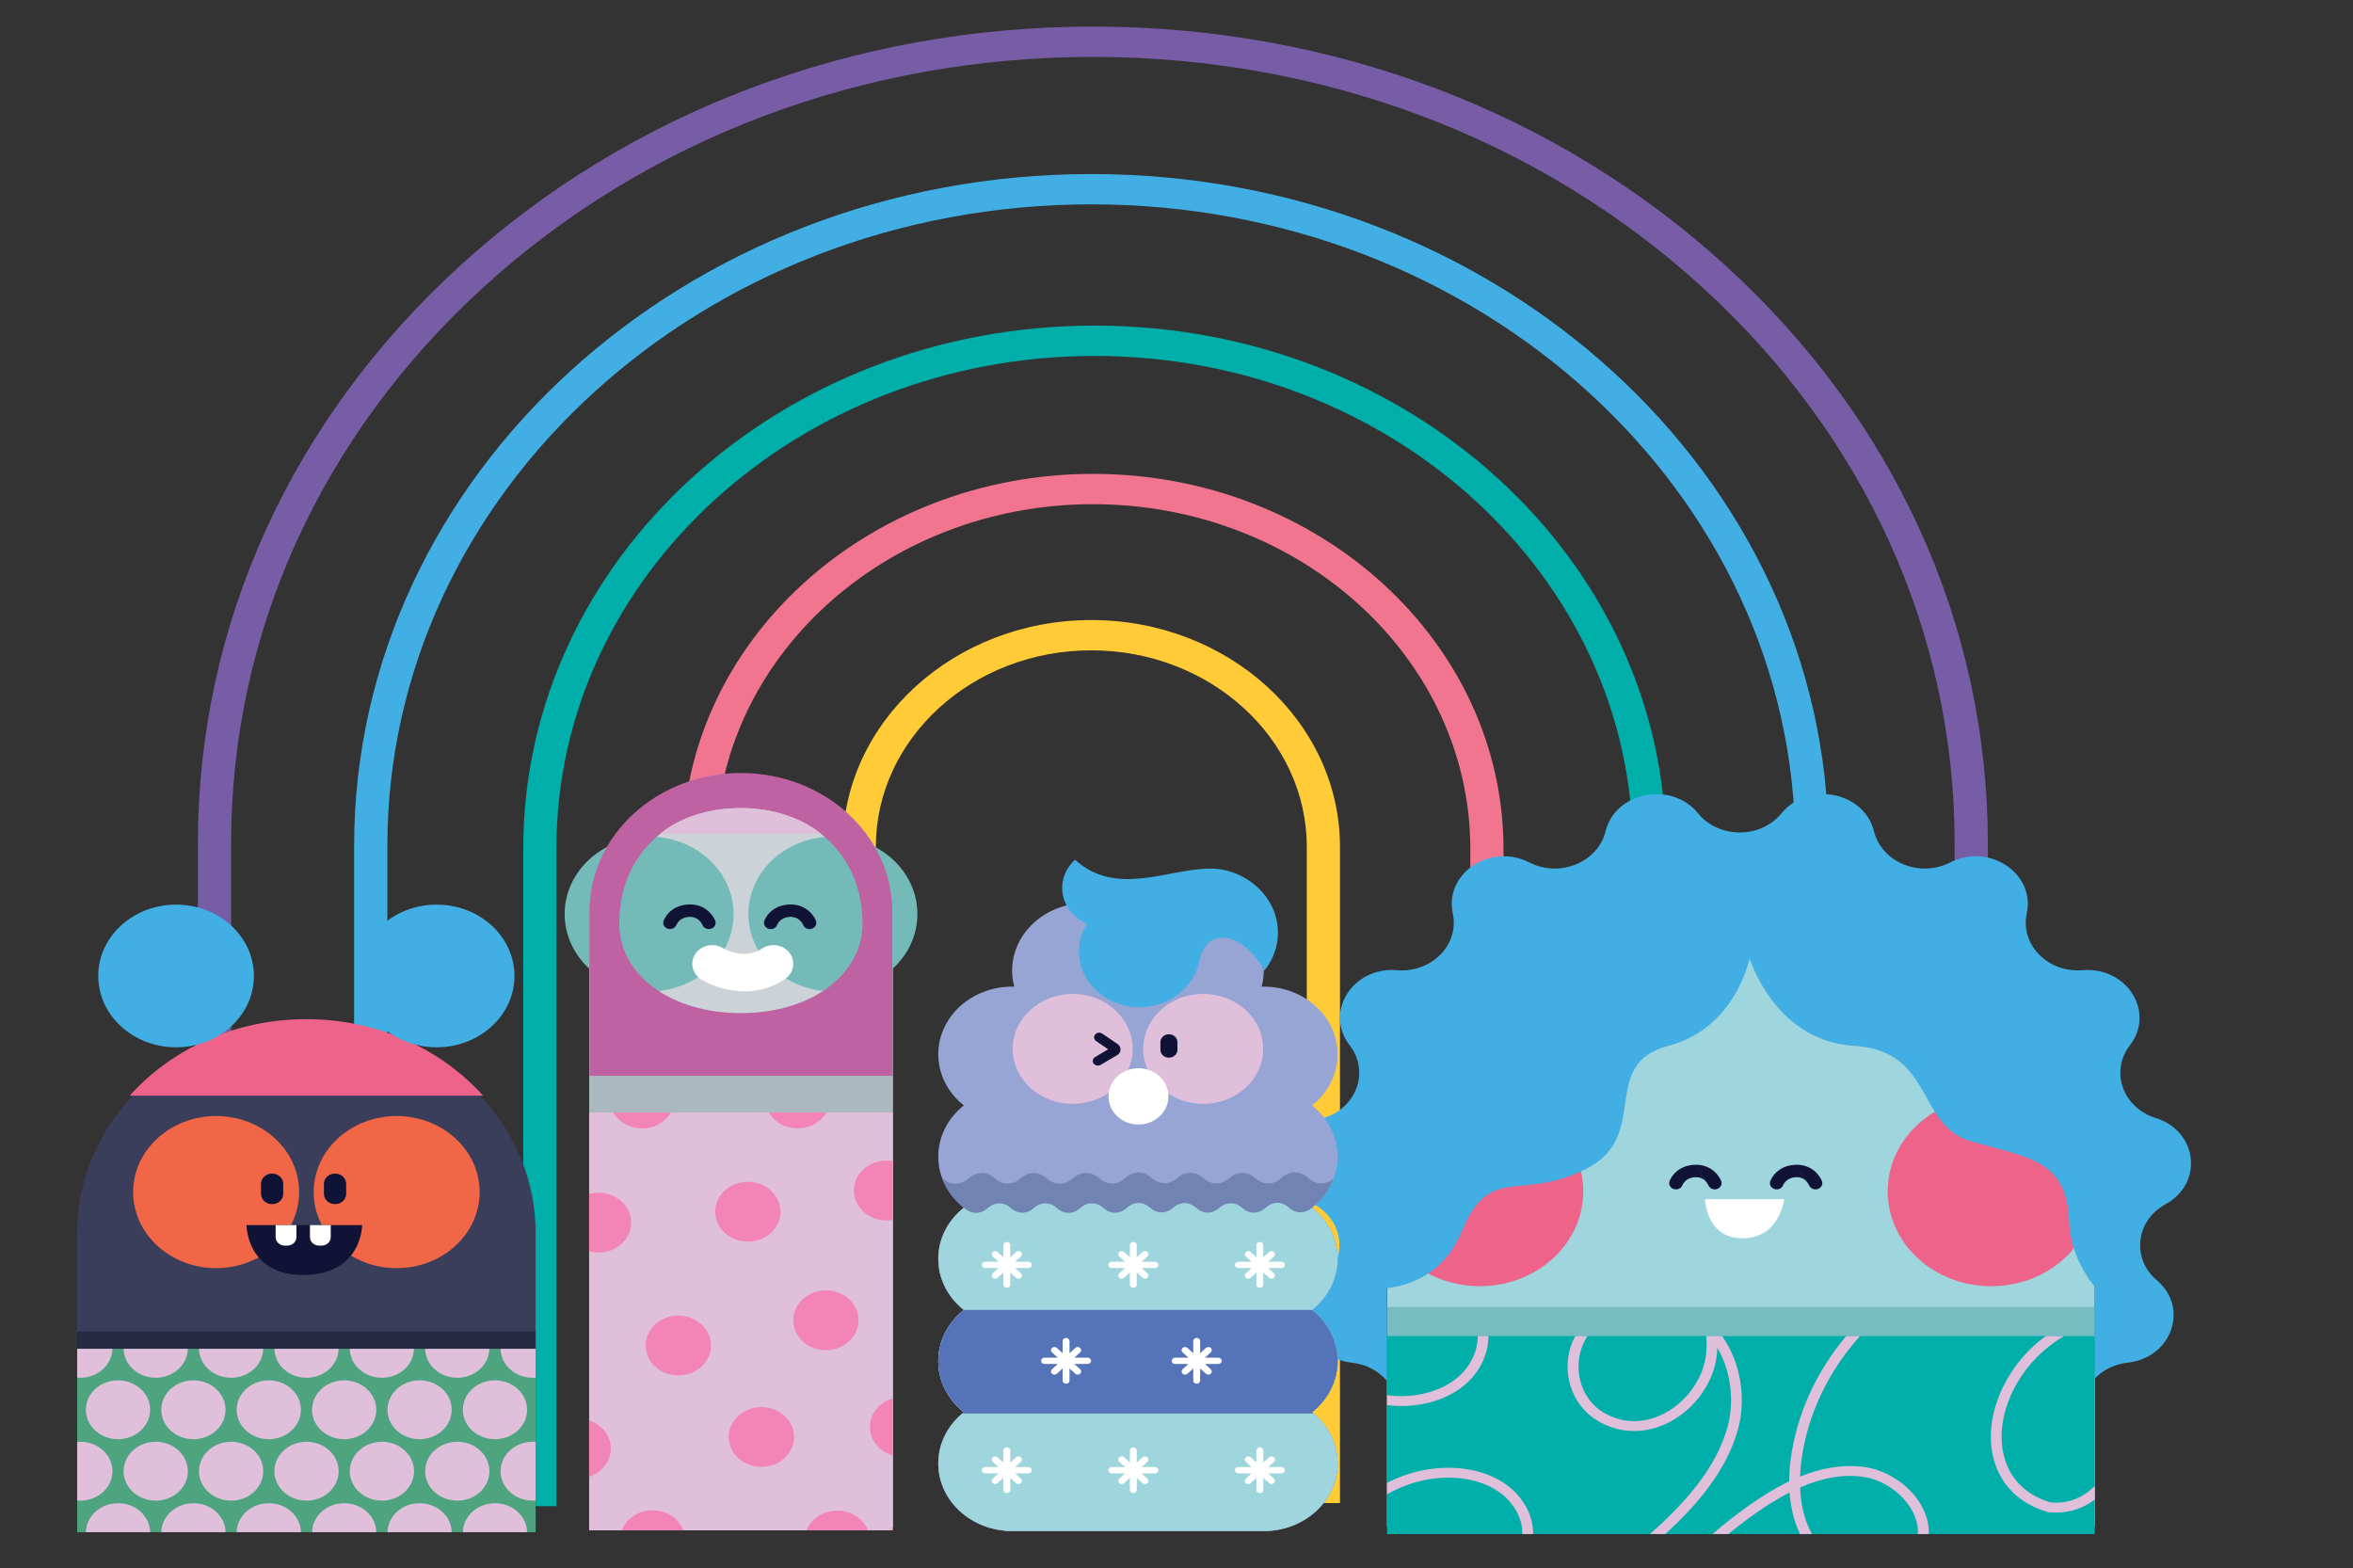 <svg viewBox="106.6 131.88 919.425 612.774" fill="none" xmlns="http://www.w3.org/2000/svg" xmlns:xlink="http://www.w3.org/1999/xlink" overflow="visible" width="919.425px" height="612.774px"><rect x="106.6" y="131.88" width="919.425" height="612.774" fill="#333333" stroke="none"/><g id="Master/Scene/Celebration"><g id="Celebration" transform="translate(66.625 121.667) scale(1.333 1.217)"><g id="Celebration/Rainbow"><g id="Group 16"><g id="Group 3"><path id="Fill 1" fill-rule="evenodd" clip-rule="evenodd" d="M97.742 279.115C97.742 211.682 124.017 148.285 171.728 100.604C219.439 52.922 282.874 26.663 350.348 26.663C417.821 26.663 481.255 52.922 528.966 100.604C576.676 148.285 602.952 211.682 602.952 279.115V492H612.695V279.115C612.695 209.082 585.406 143.239 535.855 93.719C486.305 44.199 420.424 16.926 350.348 16.926C280.272 16.926 214.391 44.199 164.839 93.719C115.288 143.239 88 209.082 88 279.115V492H97.742V279.115Z" fill="#775CA6"/></g><g id="Group 6"><path id="Fill 4" fill-rule="evenodd" clip-rule="evenodd" d="M349.89 74C463.673 74 556.242 166.444 556.242 280.071V491.001H565.985V280.071C565.985 161.079 469.046 64.271 349.89 64.271C230.732 64.271 133.791 161.079 133.791 280.071V491.001H143.534V280.071C143.534 166.444 236.105 74 349.89 74" fill="#41AFE4"/></g><g id="Group 9"><path id="Fill 7" fill-rule="evenodd" clip-rule="evenodd" d="M350.848 112.933C258.5 112.933 183.37 188.218 183.37 280.758V492.001H193.093V280.758C193.093 193.592 263.862 122.677 350.848 122.677C437.834 122.677 508.602 193.592 508.602 280.758V492.001H518.325V280.758C518.325 188.218 443.195 112.933 350.848 112.933" fill="#00AFA9"/></g><g id="Group 12"><path id="Fill 10" fill-rule="evenodd" clip-rule="evenodd" d="M350.388 160.544C284.04 160.544 230.063 214.576 230.063 280.989V492H239.787V280.989C239.787 219.942 289.402 170.277 350.388 170.277C411.374 170.277 460.99 219.942 460.99 280.989V492H470.713V280.989C470.713 214.576 416.735 160.544 350.388 160.544" fill="#F1758E"/></g><g id="Group 15"><path id="Fill 13" fill-rule="evenodd" clip-rule="evenodd" d="M349.888 207.477C309.695 207.477 276.997 240.145 276.997 280.299V491.001H286.725V280.299C286.725 245.504 315.06 217.196 349.888 217.196C384.716 217.196 413.052 245.504 413.052 280.299V491.001H422.78V280.299C422.78 240.145 390.081 207.477 349.888 207.477" fill="#FFCC37"/></g></g></g></g><g id="Master/Worms/Fin" transform="translate(23.984 346.75) scale(1.328 1.217)"><g id="Master/Worms/Fin"><g id="Body/Fin" transform="translate(83.918 150.8) scale(1 1)"><g id="Body/Fin/Charcoal"><g id="Group 8"><g id="Group 3"><path id="Fill 1" fill-rule="evenodd" clip-rule="evenodd" d="M135.896 164.221H1V68.448C1 31.197 31.198 1 68.448 1C105.698 1 135.896 31.197 135.896 68.448V164.221Z" fill="#3A3E5B"/></g><path id="Fill 4" fill-rule="evenodd" clip-rule="evenodd" d="M1 164.221H135.896V100.148H1V164.221Z" fill="#252A42"/><path id="Fill 6" fill-rule="evenodd" clip-rule="evenodd" d="M66.305 55.401C66.305 68.886 55.373 79.818 41.888 79.818C28.403 79.818 17.471 68.886 17.471 55.401C17.471 41.916 28.403 30.984 41.888 30.984C55.373 30.984 66.305 41.916 66.305 55.401" fill="#F06647"/><path id="Fill 7" fill-rule="evenodd" clip-rule="evenodd" d="M119.425 55.401C119.425 68.886 108.493 79.818 95.008 79.818C81.522 79.818 70.591 68.886 70.591 55.401C70.591 41.916 81.522 30.984 95.008 30.984C108.493 30.984 119.425 41.916 119.425 55.401" fill="#F06647"/></g></g></g><g id="Eyes/Fin" transform="translate(126.918 194.8) scale(1 1)"><g id="Eyes/Fin/Open"><g id="Eyes"><path id="Fill 8" fill-rule="evenodd" clip-rule="evenodd" d="M15.359 15.268V15.268C13.553 15.268 12.09 13.804 12.09 11.999V8.724C12.09 6.918 13.553 5.454 15.359 5.454C17.164 5.454 18.628 6.918 18.628 8.724V11.999C18.628 13.804 17.164 15.268 15.359 15.268" fill="#0F1335"/><path id="Fill 10" fill-rule="evenodd" clip-rule="evenodd" d="M33.878 15.268V15.268C32.073 15.268 30.609 13.804 30.609 11.999V8.724C30.609 6.918 32.073 5.454 33.878 5.454C35.684 5.454 37.147 6.918 37.147 8.724V11.999C37.147 13.804 35.684 15.268 33.878 15.268" fill="#0F1335"/></g></g></g><g id="Mouth/Fin" transform="translate(130.918 211.8) scale(0.976 1)"><g id="Mouth/Fin/Laughing Teeth"><g id="Group 8"><g id="Group 3"><path id="Fill 1" fill-rule="evenodd" clip-rule="evenodd" d="M3.918 5C3.918 5 3.918 21.013 20.94 21.013C38.778 21.013 38.778 5 38.778 5H3.918Z" fill="#101335"/></g><path id="Fill 4" fill-rule="evenodd" clip-rule="evenodd" d="M16.225 11.585H15.441C13.927 11.585 12.699 10.357 12.699 8.843V5H18.967V8.843C18.967 10.357 17.739 11.585 16.225 11.585" fill="white"/><path id="Fill 6" fill-rule="evenodd" clip-rule="evenodd" d="M26.571 11.585H25.787C24.273 11.585 23.045 10.357 23.045 8.843V5H29.313V8.843C29.313 10.357 28.085 11.585 26.571 11.585" fill="white"/></g></g></g><g id="Hair/Fin" transform="translate(65.918 60.8) scale(1 1)"><g id="Hair/Fin/Mickey Head"><g id="Group 11"><g id="Group 10"><g id="Group 3"><path id="Fill 1" fill-rule="evenodd" clip-rule="evenodd" d="M138.411 114.436C126.073 99.437 107.37 89.871 86.433 89.871V89.871C65.495 89.871 46.793 99.437 34.455 114.436H138.411Z" fill="#ED6389"/></g><g id="Group 6"><path id="Fill 4" fill-rule="evenodd" clip-rule="evenodd" d="M147.666 76.003C147.666 88.652 137.412 98.906 124.763 98.906C112.114 98.906 101.859 88.652 101.859 76.003C101.859 63.354 112.114 53.1 124.763 53.1C137.412 53.1 147.666 63.354 147.666 76.003" fill="#41AFE4"/></g><g id="Group 9"><path id="Fill 7" fill-rule="evenodd" clip-rule="evenodd" d="M71.006 76.003C71.006 88.652 60.752 98.906 48.103 98.906C35.454 98.906 25.199 88.652 25.199 76.003C25.199 63.354 35.454 53.1 48.103 53.1C60.752 53.1 71.006 63.354 71.006 76.003" fill="#41AFE4"/></g></g></g></g></g><g id="Clothes/Fin" transform="translate(83.918 245.4) scale(1 1)"><g id="Clothes/Fin/Lavender Polkas"><g id="Group 63"><path id="Fill 1" fill-rule="evenodd" clip-rule="evenodd" d="M1 69.996H135.896V11.12H1V69.996Z" fill="#4FA480"/><g id="Group 62"><path id="Fill 2" fill-rule="evenodd" clip-rule="evenodd" d="M11.367 11.12H1V20.371C1.304 20.401 1.611 20.418 1.923 20.418C7.091 20.418 11.284 16.268 11.367 11.12" fill="#E0BFDB"/><path id="Fill 4" fill-rule="evenodd" clip-rule="evenodd" d="M24.106 20.418C29.274 20.418 33.467 16.269 33.55 11.12H14.662C14.745 16.269 18.938 20.418 24.106 20.418" fill="#E0BFDB"/><path id="Fill 6" fill-rule="evenodd" clip-rule="evenodd" d="M46.289 20.418C51.457 20.418 55.65 16.269 55.733 11.12H36.845C36.928 16.269 41.121 20.418 46.289 20.418" fill="#E0BFDB"/><path id="Fill 8" fill-rule="evenodd" clip-rule="evenodd" d="M68.472 20.418C73.64 20.418 77.833 16.269 77.916 11.12H59.028C59.111 16.269 63.304 20.418 68.472 20.418" fill="#E0BFDB"/><path id="Fill 10" fill-rule="evenodd" clip-rule="evenodd" d="M90.655 20.418C95.823 20.418 100.016 16.269 100.099 11.12H81.211C81.294 16.269 85.487 20.418 90.655 20.418" fill="#E0BFDB"/><path id="Fill 12" fill-rule="evenodd" clip-rule="evenodd" d="M112.838 20.418C118.006 20.418 122.199 16.269 122.282 11.12H103.394C103.477 16.269 107.67 20.418 112.838 20.418" fill="#E0BFDB"/><path id="Fill 14" fill-rule="evenodd" clip-rule="evenodd" d="M135.021 20.418C135.316 20.418 135.608 20.4 135.896 20.374V11.12H125.577C125.66 16.269 129.853 20.418 135.021 20.418" fill="#E0BFDB"/><g id="Group 18"><path id="Fill 16" fill-rule="evenodd" clip-rule="evenodd" d="M11.383 50.422C11.383 45.202 7.152 40.97 1.932 40.97C1.617 40.97 1.307 40.987 1 41.017V59.827C1.307 59.857 1.617 59.874 1.932 59.874C7.152 59.874 11.383 55.642 11.383 50.422" fill="#E0BFDB"/></g><path id="Fill 19" fill-rule="evenodd" clip-rule="evenodd" d="M24.114 40.97C18.894 40.97 14.662 45.202 14.662 50.422C14.662 55.642 18.894 59.874 24.114 59.874C29.334 59.874 33.566 55.642 33.566 50.422C33.566 45.202 29.334 40.97 24.114 40.97" fill="#E0BFDB"/><path id="Fill 21" fill-rule="evenodd" clip-rule="evenodd" d="M46.297 40.97C41.077 40.97 36.845 45.202 36.845 50.422C36.845 55.642 41.077 59.874 46.297 59.874C51.517 59.874 55.749 55.642 55.749 50.422C55.749 45.202 51.517 40.97 46.297 40.97" fill="#E0BFDB"/><path id="Fill 23" fill-rule="evenodd" clip-rule="evenodd" d="M68.48 40.97C63.26 40.97 59.028 45.202 59.028 50.422C59.028 55.642 63.26 59.874 68.48 59.874C73.7 59.874 77.932 55.642 77.932 50.422C77.932 45.202 73.7 40.97 68.48 40.97" fill="#E0BFDB"/><path id="Fill 25" fill-rule="evenodd" clip-rule="evenodd" d="M90.663 40.97C85.443 40.97 81.211 45.202 81.211 50.422C81.211 55.642 85.443 59.874 90.663 59.874C95.883 59.874 100.115 55.642 100.115 50.422C100.115 45.202 95.883 40.97 90.663 40.97" fill="#E0BFDB"/><path id="Fill 27" fill-rule="evenodd" clip-rule="evenodd" d="M112.846 40.97C107.626 40.97 103.394 45.202 103.394 50.422C103.394 55.642 107.626 59.874 112.846 59.874C118.066 59.874 122.298 55.642 122.298 50.422C122.298 45.202 118.066 40.97 112.846 40.97" fill="#E0BFDB"/><g id="Group 31"><path id="Fill 29" fill-rule="evenodd" clip-rule="evenodd" d="M125.577 50.422C125.577 55.642 129.809 59.874 135.029 59.874C135.322 59.874 135.61 59.856 135.896 59.83V41.013C135.61 40.987 135.322 40.97 135.029 40.97C129.809 40.97 125.577 45.202 125.577 50.422" fill="#E0BFDB"/></g><path id="Fill 32" fill-rule="evenodd" clip-rule="evenodd" d="M22.466 30.694C22.466 25.474 18.235 21.242 13.014 21.242C7.795 21.242 3.562 25.474 3.562 30.694C3.562 35.914 7.795 40.146 13.014 40.146C18.235 40.146 22.466 35.914 22.466 30.694" fill="#E0BFDB"/><path id="Fill 34" fill-rule="evenodd" clip-rule="evenodd" d="M44.649 30.694C44.649 25.474 40.417 21.242 35.197 21.242C29.977 21.242 25.745 25.474 25.745 30.694C25.745 35.914 29.977 40.146 35.197 40.146C40.417 40.146 44.649 35.914 44.649 30.694" fill="#E0BFDB"/><path id="Fill 36" fill-rule="evenodd" clip-rule="evenodd" d="M66.833 30.694C66.833 25.474 62.601 21.242 57.381 21.242C52.161 21.242 47.929 25.474 47.929 30.694C47.929 35.914 52.161 40.146 57.381 40.146C62.601 40.146 66.833 35.914 66.833 30.694" fill="#E0BFDB"/><path id="Fill 38" fill-rule="evenodd" clip-rule="evenodd" d="M89.015 30.694C89.015 25.474 84.783 21.242 79.563 21.242C74.343 21.242 70.111 25.474 70.111 30.694C70.111 35.914 74.343 40.146 79.563 40.146C84.783 40.146 89.015 35.914 89.015 30.694" fill="#E0BFDB"/><path id="Fill 40" fill-rule="evenodd" clip-rule="evenodd" d="M111.198 30.694C111.198 25.474 106.966 21.242 101.746 21.242C96.526 21.242 92.294 25.474 92.294 30.694C92.294 35.914 96.526 40.146 101.746 40.146C106.966 40.146 111.198 35.914 111.198 30.694" fill="#E0BFDB"/><path id="Fill 42" fill-rule="evenodd" clip-rule="evenodd" d="M133.382 30.694C133.382 25.474 129.15 21.242 123.93 21.242C118.71 21.242 114.478 25.474 114.478 30.694C114.478 35.914 118.71 40.146 123.93 40.146C129.15 40.146 133.382 35.914 133.382 30.694" fill="#E0BFDB"/><g id="Group 46"><path id="Fill 44" fill-rule="evenodd" clip-rule="evenodd" d="M13.023 60.698C7.855 60.698 3.662 64.847 3.579 69.996H22.467C22.384 64.847 18.191 60.698 13.023 60.698" fill="#E0BFDB"/></g><g id="Group 49"><path id="Fill 47" fill-rule="evenodd" clip-rule="evenodd" d="M35.206 60.698C30.038 60.698 25.845 64.847 25.762 69.996H44.65C44.567 64.847 40.374 60.698 35.206 60.698" fill="#E0BFDB"/></g><g id="Group 52"><path id="Fill 50" fill-rule="evenodd" clip-rule="evenodd" d="M57.389 60.698C52.221 60.698 48.028 64.847 47.945 69.996H66.833C66.75 64.847 62.557 60.698 57.389 60.698" fill="#E0BFDB"/></g><g id="Group 55"><path id="Fill 53" fill-rule="evenodd" clip-rule="evenodd" d="M79.572 60.698C74.404 60.698 70.211 64.847 70.128 69.996H89.016C88.933 64.847 84.74 60.698 79.572 60.698" fill="#E0BFDB"/></g><g id="Group 58"><path id="Fill 56" fill-rule="evenodd" clip-rule="evenodd" d="M101.755 60.698C96.587 60.698 92.394 64.847 92.311 69.996H111.199C111.116 64.847 106.923 60.698 101.755 60.698" fill="#E0BFDB"/></g><g id="Group 61"><path id="Fill 59" fill-rule="evenodd" clip-rule="evenodd" d="M123.938 60.698C118.77 60.698 114.577 64.847 114.494 69.996H133.382C133.299 64.847 129.106 60.698 123.938 60.698" fill="#E0BFDB"/></g></g></g></g></g></g></g><g id="Master/Worms/Jae" transform="translate(584.967 346.75) scale(1.328 1.217)"><g id="Master/Worms/Jae"><g id="Body/Jae" transform="translate(47.918 130.42) scale(1 1)"><g id="Body/Jae/Blushie"><g id="Group 7"><path id="Fill 1" fill-rule="evenodd" clip-rule="evenodd" d="M0.001 104.107V183.221H208.214V104.107C208.214 46.61 161.604 0 104.108 0C46.611 0 0.001 46.61 0.001 104.107Z" fill="#9FD5DD"/><path id="Fill 3" fill-rule="evenodd" clip-rule="evenodd" d="M0 183.22H208.214V112.696H0V183.22Z" fill="#77BCC1"/><path id="Fill 5" fill-rule="evenodd" clip-rule="evenodd" d="M192.289 48.758C187.97 46.408 183.018 45.072 177.754 45.072C160.931 45.072 147.293 58.71 147.293 75.533C147.293 92.356 160.931 105.993 177.754 105.993C191.096 105.993 202.427 97.411 206.548 85.468C204.146 72.182 199.22 59.777 192.289 48.758" fill="#ED6389"/><path id="Fill 6" fill-rule="evenodd" clip-rule="evenodd" d="M27.265 105.993C44.088 105.993 57.726 92.355 57.726 75.533C57.726 58.709 44.088 45.072 27.265 45.072C23.737 45.072 20.351 45.679 17.199 46.782C8.662 59.699 2.923 74.625 0.857 90.705C6.116 99.839 15.968 105.993 27.265 105.993" fill="#ED6389"/></g></g></g><g id="Eyes/Jae" transform="translate(124.918 186.42) scale(1 1)"><g id="Eyes/Jae/Happy"><g id="Group 5"><path id="Stroke 1 (Stroke)" fill-rule="evenodd" clip-rule="evenodd" d="M46.323 16.238C45.724 15.573 44.816 14.951 43.353 15.003L43.353 15.003C41.75 15.06 40.828 15.732 40.277 16.349C39.987 16.674 39.791 16.997 39.67 17.233C39.611 17.35 39.572 17.441 39.551 17.493C39.541 17.516 39.536 17.532 39.534 17.538C39.191 18.576 38.076 19.149 37.031 18.818C35.978 18.485 35.394 17.36 35.728 16.308L37.634 16.911C35.728 16.308 35.728 16.306 35.728 16.305L35.729 16.303L35.73 16.299L35.734 16.289L35.742 16.264C35.748 16.246 35.755 16.224 35.764 16.199C35.782 16.148 35.807 16.083 35.837 16.006C35.899 15.853 35.987 15.65 36.109 15.412C36.35 14.941 36.729 14.317 37.294 13.685C38.452 12.388 40.353 11.107 43.212 11.005M46.323 16.238C46.635 16.585 46.858 16.942 47 17.213ZM47 17.213C47.071 17.346 47.118 17.452 47.146 17.516ZM47.146 17.516C47.159 17.549 47.168 17.57 47.171 17.578ZM47.171 17.578C47.171 17.579 47.172 17.58 47.172 17.581ZM47.172 17.581C47.538 18.614 48.67 19.16 49.709 18.802C50.753 18.441 51.307 17.303 50.947 16.259L49.056 16.911C50.947 16.259 50.947 16.258 50.946 16.257L50.946 16.255L50.944 16.251L50.941 16.241L50.932 16.218C50.926 16.2 50.918 16.178 50.908 16.153C50.889 16.102 50.863 16.036 50.829 15.957C50.763 15.801 50.667 15.591 50.538 15.345C50.281 14.859 49.88 14.21 49.295 13.561C48.1 12.234 46.121 10.902 43.212 11.005" fill="#101335"/><path id="Stroke 3 (Stroke)" fill-rule="evenodd" clip-rule="evenodd" d="M16.689 16.238C16.09 15.573 15.182 14.951 13.719 15.003L13.719 15.003C12.117 15.06 11.194 15.732 10.644 16.349C10.354 16.674 10.157 16.997 10.036 17.233C9.977 17.35 9.938 17.441 9.917 17.493C9.908 17.516 9.902 17.532 9.9 17.538C9.558 18.576 8.442 19.149 7.397 18.818C6.344 18.485 5.76 17.36 6.094 16.308L8.001 16.911C6.094 16.308 6.094 16.306 6.094 16.305L6.095 16.303L6.097 16.299L6.1 16.289L6.108 16.264C6.114 16.246 6.122 16.224 6.131 16.199C6.149 16.148 6.173 16.083 6.204 16.006C6.265 15.853 6.354 15.65 6.475 15.412C6.716 14.941 7.095 14.317 7.66 13.685C8.818 12.388 10.719 11.107 13.578 11.005M16.689 16.238C17.002 16.585 17.225 16.942 17.367 17.213ZM17.367 17.213C17.438 17.346 17.486 17.452 17.513 17.517ZM17.513 17.517C17.527 17.549 17.535 17.57 17.538 17.579ZM17.538 17.579C17.538 17.58 17.539 17.58 17.539 17.581ZM17.539 17.581C17.906 18.614 19.038 19.16 20.076 18.802C21.12 18.441 21.675 17.302 21.314 16.258L19.424 16.911C21.314 16.258 21.314 16.257 21.313 16.256L21.313 16.254L21.311 16.25L21.308 16.241L21.299 16.217C21.293 16.199 21.285 16.178 21.275 16.152C21.256 16.102 21.23 16.036 21.196 15.957C21.13 15.8 21.034 15.59 20.904 15.345C20.648 14.859 20.246 14.21 19.662 13.561C18.466 12.234 16.487 10.902 13.578 11.005" fill="#101335"/></g></g></g><g id="Mouth/Jae" transform="translate(132.77 206.476) scale(0.975 1)"><g id="Mouth/Jae/Smiling White"><g id="Group 3"><path id="Fill 1" fill-rule="evenodd" clip-rule="evenodd" d="M8.918 2H32.827C32.827 2 31.393 14.56 20.268 14.56C9.143 14.56 8.918 2 8.918 2" fill="white"/></g></g></g><g id="Hair/Jae" transform="translate(5.918 0.42) scale(1 1)"><g id="Hair/Jae/Blue Waves"><g id="Group 3"><path id="Fill 1" fill-rule="evenodd" clip-rule="evenodd" d="M271.055 209.668C282.288 202.978 280.525 186.198 268.146 181.99C258.452 178.694 254.655 167.003 260.559 158.639V158.639C268.1 147.958 259.663 133.347 246.644 134.537H246.643C236.448 135.469 228.222 126.334 230.215 116.291C232.759 103.466 219.11 93.549 207.7 99.932H207.699C198.764 104.931 187.534 99.931 185.27 89.946V89.946C182.378 77.195 165.874 73.687 158.047 84.16C151.917 92.36 139.624 92.36 133.494 84.16C125.666 73.687 109.163 77.195 106.272 89.946V89.946C104.008 99.931 92.778 104.931 83.842 99.932C72.432 93.549 58.782 103.466 61.326 116.291C63.32 126.334 55.094 135.469 44.898 134.537C31.878 133.347 23.442 147.958 30.983 158.639V158.639C36.888 167.003 33.089 178.694 23.396 181.99C11.017 186.198 9.253 202.978 20.487 209.668C29.283 214.907 30.568 227.132 23.053 234.086C13.456 242.965 18.67 259.012 31.654 260.554C35.972 261.068 39.554 263.294 41.95 266.396V236.606C48.737 235.776 58.779 232.099 63.988 218.372C72.314 196.433 80.926 209.018 100.45 198.395C119.973 187.772 103.895 164.804 124.853 158.775C141.739 153.918 147.194 137.141 148.678 130.801C150.052 135.231 157.955 157.304 179.381 158.819C203.204 160.503 197.429 184.421 214.033 189.548C230.637 194.674 241.947 195.396 242.669 214.888C243.001 223.853 246.429 230.939 250.034 235.983V265.862C252.419 263.044 255.824 261.038 259.888 260.554C272.871 259.012 278.085 242.965 268.489 234.086C260.974 227.132 262.258 214.907 271.055 209.668" fill="#41AFE4"/></g></g></g><g id="Clothes/Jae" transform="translate(47.918 251.42) scale(1 1)"><g id="Clothes/Jae/Smooth Mixie"><g id="Group 15"><path id="Fill 1" fill-rule="evenodd" clip-rule="evenodd" d="M0 64.582H208.214V1.001H0V64.582Z" fill="#00AFA9"/><g id="Group 14"><path id="Fill 2" fill-rule="evenodd" clip-rule="evenodd" d="M186 9.136C178.411 19.567 175.736 32.318 179.018 42.412C181.42 49.807 186.709 55.018 194.311 57.482L194.617 57.549C199.58 58.126 204.114 56.802 208.084 53.634C208.129 53.598 208.17 53.557 208.214 53.522V49.175C207.537 49.907 206.834 50.572 206.104 51.154C202.852 53.743 199.168 54.844 195.139 54.414C188.625 52.257 184.094 47.771 182.035 41.432C179.063 32.286 181.564 20.626 188.565 11.002C191.451 7.036 195.082 3.689 199.191 1H193.801C190.861 3.362 188.225 6.078 186 9.136" fill="#E0BFDB"/><path id="Fill 4" fill-rule="evenodd" clip-rule="evenodd" d="M22.791 16.74C27.33 12.609 29.84 6.708 29.818 1H26.659C26.689 5.828 24.541 10.857 20.654 14.393C20.042 14.951 19.388 15.472 18.697 15.956C13.981 19.264 7.584 20.808 1.085 20.126C0.722 20.088 0.361 20.031 0 19.979V23.181C0.252 23.213 0.502 23.256 0.754 23.282C9.214 24.17 17.241 21.785 22.791 16.74" fill="#E0BFDB"/><g id="Group 8"><path id="Fill 6" fill-rule="evenodd" clip-rule="evenodd" d="M34.438 48.229C29.102 44.354 21.916 42.678 14.206 43.509C9.178 44.05 4.362 45.68 -0 48.134V51.813C4.389 49.059 9.342 47.224 14.544 46.664C21.473 45.917 27.875 47.385 32.572 50.797C37.19 54.149 39.919 59.483 39.791 64.582H42.962C43.077 58.483 39.861 52.168 34.438 48.229" fill="#E0BFDB"/></g><path id="Fill 9" fill-rule="evenodd" clip-rule="evenodd" d="M157.578 56.17C154.377 49.346 147.451 44.069 140.345 43.038C133.682 42.072 127.273 43.583 121.508 46.12C121.566 44.279 121.713 42.594 121.883 41.156C123.639 26.395 129.763 12.386 139.166 1H135.09C126.221 12.472 120.457 26.28 118.732 40.781C118.502 42.718 118.316 45.072 118.31 47.66C113.726 50.053 109.635 52.969 106.269 55.569C102.414 58.547 98.926 61.548 95.765 64.582H100.41C102.82 62.403 105.418 60.237 108.209 58.081C111.789 55.316 115.18 53.038 118.42 51.23C118.698 55.533 119.563 60.212 121.502 64.582H125.01C122.57 59.791 121.682 54.408 121.513 49.623C128.139 46.453 134.151 45.347 139.89 46.179C145.983 47.062 151.937 51.62 154.705 57.519C155.833 59.922 156.299 62.316 156.152 64.582H159.348C159.492 61.858 158.91 59.008 157.578 56.17" fill="#E0BFDB"/><g id="Group 13"><path id="Fill 11" fill-rule="evenodd" clip-rule="evenodd" d="M98.58 1H93.91C94.083 3.215 94.047 5.39 93.775 7.515C92.927 14.135 88.961 20.705 83.425 24.659C79.047 27.76 74.164 28.948 69.572 28.004C67.014 27.479 64.578 26.342 62.531 24.718C55.876 19.437 54.368 8.514 58.968 1H55.351C51.019 9.764 53.051 21.245 60.559 27.203C62.993 29.135 65.89 30.488 68.934 31.113C74.336 32.223 80.062 30.894 85.086 27.371C85.146 27.328 85.209 27.285 85.269 27.241C91.5 22.79 95.966 15.386 96.922 7.919C97.056 6.881 97.141 5.835 97.177 4.78C101.124 12.154 102.147 21.407 100.371 29.288C97.09 43.847 86.45 55.752 77.35 64.582H81.865C90.707 55.703 100.282 44.116 103.467 29.985C105.583 20.596 104 9.415 98.58 1" fill="#E0BFDB"/></g></g></g></g></g></g></g><g id="Master/Worms/Mol" transform="translate(194.545 346.75) scale(1.328 1.217)"><g id="Master/Worms/Mol"><g id="Body/Mol" transform="translate(99.918 45.84) scale(1 1)"><g id="Body/Mol/Grey"><g id="Group 10"><g id="Group 3"><path id="Fill 1" fill-rule="evenodd" clip-rule="evenodd" d="M7.225 70.667V268.041H96.561V70.667C96.561 45.998 76.562 25.999 51.893 25.999C27.223 25.999 7.225 45.998 7.225 70.667Z" fill="#CBD3D8"/></g><path id="Fill 4" fill-rule="evenodd" clip-rule="evenodd" d="M49.712 71.088C49.712 84.816 38.584 95.944 24.855 95.944C11.129 95.944 0 84.816 0 71.088C0 57.36 11.129 46.233 24.855 46.233C38.584 46.233 49.712 57.36 49.712 71.088" fill="#74BAB9"/><path id="Fill 6" fill-rule="evenodd" clip-rule="evenodd" d="M103.786 71.088C103.786 84.816 92.658 95.944 78.93 95.944C65.203 95.944 54.075 84.816 54.075 71.088C54.075 57.36 65.203 46.233 78.93 46.233C92.658 46.233 103.786 57.36 103.786 71.088" fill="#74BAB9"/><path id="Fill 8" fill-rule="evenodd" clip-rule="evenodd" d="M7.225 268.042H96.49V123.015H7.225V268.042Z" fill="#AAB8BF"/></g></g></g><g id="Eyes/Mol" transform="translate(127.918 109.84) scale(1 1)"><g id="Eyes/Mol/Happy"><g id="Group 7"><g id="Group 3"><path id="Fill 1" fill-rule="evenodd" clip-rule="evenodd" d="M44.056 11.912C43.227 11.912 42.452 11.392 42.166 10.564C42.071 10.309 41.096 7.9 38.353 8.003C35.336 8.111 34.548 10.491 34.54 10.515C34.207 11.568 33.084 12.152 32.03 11.818C30.977 11.485 30.393 10.361 30.727 9.308C30.793 9.1 32.406 4.212 38.212 4.006C42.841 3.843 45.294 7.37 45.946 9.259C46.307 10.303 45.753 11.441 44.709 11.802C44.493 11.877 44.272 11.912 44.056 11.912" fill="#101335"/></g><g id="Group 6"><path id="Fill 4" fill-rule="evenodd" clip-rule="evenodd" d="M14.422 11.912C13.593 11.912 12.818 11.392 12.532 10.564C12.437 10.309 11.462 7.896 8.719 8.003C5.829 8.106 4.985 10.292 4.898 10.541C4.538 11.574 3.412 12.141 2.373 11.795C1.336 11.45 0.763 10.35 1.093 9.308C1.159 9.1 2.772 4.212 8.577 4.006C13.196 3.833 15.66 7.37 16.312 9.259C16.673 10.303 16.119 11.441 15.075 11.802C14.859 11.877 14.638 11.912 14.422 11.912" fill="#101335"/></g></g></g></g><g id="Mouth/Mol" transform="translate(133.656 123.909) scale(0.974 1)"><g id="Mouth/Mol/Laughing"><path id="Mouth" fill-rule="evenodd" clip-rule="evenodd" d="M19.669 17.833C14.265 17.833 9.46 15.867 6.638 14.024C3.863 12.212 3.083 8.495 4.896 5.72C6.697 2.959 10.388 2.172 13.16 3.952C13.495 4.16 19.675 7.907 24.926 4.13C27.617 2.196 31.365 2.807 33.301 5.497C35.235 8.187 34.623 11.937 31.934 13.872C27.886 16.784 23.617 17.833 19.669 17.833" fill="white"/></g></g><g id="Hair/Mol" transform="translate(88.918 7.84) scale(1 1)"><g id="Hair/Mol/Head Scarf"><g id="Group 6"><g id="Group 3"><path id="Fill 1" fill-rule="evenodd" clip-rule="evenodd" d="M62.871 140.89C41.934 140.89 27.074 128.452 27.074 112.136C27.074 89.773 41.919 75.064 62.855 75.064C83.792 75.064 98.637 90.21 98.637 112.136C98.637 128.321 83.808 140.89 62.871 140.89M62.856 63.8V63.8C38.248 63.8 18.299 83.748 18.299 108.356V161.033H107.412V108.356C107.412 83.748 87.463 63.8 62.856 63.8" fill="#BF62A2"/></g><path id="Fill 4" fill-rule="evenodd" clip-rule="evenodd" d="M39.168 83.29H86.374C86.374 83.29 78.274 75.065 62.855 75.065C46.95 75.065 39.168 83.29 39.168 83.29" fill="#E0BFDB"/></g></g></g><g id="Clothes/Mol" transform="translate(107.117 168.84) scale(1 1)"><g id="Clothes/Mol/Pink Polkas"><g id="Group 31"><path id="Fill 1" fill-rule="evenodd" clip-rule="evenodd" d="M0 145.967H89.336V11.8H0V145.967Z" fill="#E0BFDB"/><g id="Group 30"><path id="Fill 2" fill-rule="evenodd" clip-rule="evenodd" d="M69.671 68.921C64.362 68.921 60.059 73.221 60.059 78.525C60.059 83.83 64.362 88.13 69.671 88.13C74.98 88.13 79.283 83.83 79.283 78.525C79.283 73.221 74.98 68.921 69.671 68.921" fill="#F285B6"/><g id="Group 6"><path id="Fill 4" fill-rule="evenodd" clip-rule="evenodd" d="M77.903 36.84C77.903 42.145 82.206 46.444 87.515 46.444C88.138 46.444 88.746 46.382 89.336 46.267V27.413C88.746 27.299 88.138 27.235 87.515 27.235C82.206 27.235 77.903 31.537 77.903 36.84" fill="#F285B6"/></g><path id="Fill 7" fill-rule="evenodd" clip-rule="evenodd" d="M56.318 43.662C56.318 38.357 52.014 34.057 46.705 34.057C41.397 34.057 37.093 38.357 37.093 43.662C37.093 48.966 41.397 53.266 46.705 53.266C52.014 53.266 56.318 48.966 56.318 43.662" fill="#F285B6"/><path id="Fill 9" fill-rule="evenodd" clip-rule="evenodd" d="M26.242 77.019C20.933 77.019 16.63 81.319 16.63 86.624C16.63 91.928 20.933 96.228 26.242 96.228C31.551 96.228 35.854 91.928 35.854 86.624C35.854 81.319 31.551 77.019 26.242 77.019" fill="#F285B6"/><path id="Fill 11" fill-rule="evenodd" clip-rule="evenodd" d="M50.683 106.382C45.374 106.382 41.071 110.682 41.071 115.987C41.071 121.291 45.374 125.591 50.683 125.591C55.992 125.591 60.295 121.291 60.295 115.987C60.295 110.682 55.992 106.382 50.683 106.382" fill="#F285B6"/><path id="Fill 13" fill-rule="evenodd" clip-rule="evenodd" d="M82.621 112.759C82.621 117.054 85.444 120.689 89.336 121.917V103.6C85.444 104.828 82.621 108.463 82.621 112.759" fill="#F285B6"/><path id="Fill 15" fill-rule="evenodd" clip-rule="evenodd" d="M73.008 139.63C68.85 139.63 65.319 142.274 63.98 145.966H82.037C80.698 142.274 77.166 139.63 73.008 139.63" fill="#F285B6"/><path id="Fill 17" fill-rule="evenodd" clip-rule="evenodd" d="M18.687 139.521C14.487 139.521 10.926 142.216 9.617 145.967H27.756C26.448 142.216 22.887 139.521 18.687 139.521" fill="#F285B6"/><g id="Group 21"><path id="Fill 19" fill-rule="evenodd" clip-rule="evenodd" d="M61.351 16.906C65.032 16.906 68.227 14.837 69.841 11.8H52.861C54.476 14.837 57.67 16.906 61.351 16.906" fill="#F285B6"/></g><g id="Group 24"><path id="Fill 22" fill-rule="evenodd" clip-rule="evenodd" d="M15.589 16.906C19.27 16.906 22.464 14.837 24.079 11.8H7.099C8.713 14.837 11.908 16.906 15.589 16.906" fill="#F285B6"/></g><g id="Group 27"><path id="Fill 25" fill-rule="evenodd" clip-rule="evenodd" d="M6.385 119.7C6.385 115.529 3.719 111.989 0 110.662V128.738C3.719 127.411 6.385 123.871 6.385 119.7" fill="#F285B6"/></g><path id="Fill 28" fill-rule="evenodd" clip-rule="evenodd" d="M12.383 47.169C12.383 41.865 8.079 37.565 2.77 37.565C1.806 37.565 0.878 37.71 0 37.974V56.365C0.878 56.628 1.806 56.774 2.77 56.774C8.079 56.774 12.383 52.474 12.383 47.169" fill="#F285B6"/></g></g></g></g></g></g><g id="Master/Worms/Poh" transform="translate(349.115 346.75) scale(1.328 1.217)"><g id="Master/Worms/Poh"><g id="Body/Poh" transform="translate(92.457 113.4) scale(1 1)"><g id="Body/Poh/Periwinkle"><g id="Group 11"><g id="Group 3"><path id="Fill 1" fill-rule="evenodd" clip-rule="evenodd" d="M118.501 81.397C118.501 74.833 115.577 68.962 110.977 64.978C115.577 60.994 118.501 55.123 118.501 48.559C118.501 36.559 108.772 26.831 96.772 26.831C96.558 26.831 96.35 26.856 96.137 26.863C96.537 25.214 96.772 23.501 96.772 21.729C96.772 9.728 87.044 0 75.044 0C69.078 0 63.677 2.408 59.75 6.3C55.824 2.408 50.423 0 44.457 0C32.456 0 22.728 9.728 22.728 21.729C22.728 23.501 22.964 25.214 23.363 26.863C23.15 26.856 22.942 26.831 22.728 26.831C10.728 26.831 1 36.559 1 48.559C1 55.123 3.923 60.994 8.524 64.978C3.923 68.962 1 74.833 1 81.397C1 87.961 3.923 93.832 8.524 97.816C3.923 101.8 1 107.671 1 114.235C1 120.799 3.923 126.669 8.524 130.653C3.923 134.638 1 140.508 1 147.072C1 153.637 3.923 159.507 8.524 163.492C3.923 167.476 1 173.346 1 179.91C1 191.305 9.776 200.634 20.936 201.548L20.933 201.639H96.772C108.772 201.639 118.501 191.91 118.501 179.91C118.501 173.346 115.578 167.476 110.977 163.492C115.578 159.507 118.501 153.637 118.501 147.072C118.501 140.508 115.578 134.638 110.977 130.653C115.578 126.669 118.501 120.799 118.501 114.235C118.501 107.671 115.578 101.8 110.977 97.816C115.578 93.832 118.501 87.961 118.501 81.397" fill="#96A5D4"/></g><g id="Group 6"><path id="Fill 4" fill-rule="evenodd" clip-rule="evenodd" d="M2.118 88.282L2.336 88.479C4.639 90.679 7.573 90.679 9.876 88.479L10.036 88.325C12.354 86.11 15.312 86.126 17.62 88.367C19.942 90.623 22.924 90.623 25.246 88.367C27.554 86.126 30.512 86.11 32.829 88.324L32.98 88.469C35.282 90.668 38.217 90.668 40.519 88.469L40.701 88.295C43.003 86.095 45.937 86.095 48.239 88.295L48.359 88.409C50.661 90.609 53.596 90.609 55.898 88.409L56.141 88.176C58.443 85.976 61.379 85.976 63.681 88.176L63.8 88.29C66.102 90.49 69.037 90.49 71.339 88.29L71.396 88.236C73.698 86.036 76.633 86.036 78.935 88.236L79.072 88.366C81.374 90.566 84.308 90.566 86.611 88.366L86.706 88.276C89.008 86.076 91.943 86.076 94.245 88.276L94.351 88.377C96.653 90.577 99.589 90.577 101.89 88.377L102.147 88.132C104.449 85.932 107.385 85.932 109.686 88.132L109.896 88.332C112.198 90.532 115.031 90.626 117.333 88.427C116.072 92.099 113.852 95.326 110.976 97.816C115.578 101.8 118.501 107.671 118.501 114.235C118.501 120.8 115.578 126.67 110.976 130.654C115.578 134.638 118.501 140.509 118.501 147.073C118.501 153.637 115.578 159.507 110.976 163.492C115.578 167.476 118.501 173.346 118.501 179.91C118.501 191.91 108.772 201.639 96.772 201.639H20.932L20.935 201.549C9.776 200.635 1 191.305 1 179.91C1 173.346 3.923 167.476 8.524 163.492C3.923 159.507 1 153.637 1 147.073C1 140.509 3.923 134.638 8.524 130.654C3.923 126.67 1 120.8 1 114.235C1 107.671 3.923 101.8 8.524 97.816C5.61 95.293 3.37 92.014 2.118 88.282" fill="#7083B2"/></g><path id="Fill 7" fill-rule="evenodd" clip-rule="evenodd" d="M58.201 46.82C58.201 56.569 50.298 64.472 40.549 64.472C30.799 64.472 22.895 56.569 22.895 46.82C22.895 37.07 30.799 29.168 40.549 29.168C50.298 29.168 58.201 37.07 58.201 46.82" fill="#E0BFDB"/><path id="Fill 9" fill-rule="evenodd" clip-rule="evenodd" d="M96.605 46.82C96.605 56.569 88.702 64.472 78.953 64.472C69.204 64.472 61.3 56.569 61.3 46.82C61.3 37.07 69.204 29.168 78.953 29.168C88.702 29.168 96.605 37.07 96.605 46.82" fill="#E0BFDB"/></g></g></g><g id="Eyes/Poh" transform="translate(131.918 153.017) scale(1 1)"><g id="Eyes/Poh/Naughty"><g id="Group 7"><g id="Group 3"><path id="Fill 1" fill-rule="evenodd" clip-rule="evenodd" d="M8.501 12.577C8.009 12.577 7.525 12.334 7.239 11.89C6.79 11.193 6.991 10.264 7.688 9.816L11.535 7.337L7.999 4.703C7.335 4.208 7.197 3.268 7.692 2.604C8.188 1.939 9.126 1.803 9.792 2.298L14.306 5.66C14.872 6.082 15.195 6.756 15.172 7.462C15.147 8.167 14.778 8.817 14.185 9.199L9.313 12.338C9.062 12.5 8.779 12.577 8.501 12.577" fill="#101335"/></g><g id="Group 6"><path id="Fill 4" fill-rule="evenodd" clip-rule="evenodd" d="M29.405 10.026V10.026C28.022 10.026 26.901 8.905 26.901 7.522V5.013C26.901 3.63 28.022 2.508 29.405 2.508C30.789 2.508 31.91 3.63 31.91 5.013V7.522C31.91 8.905 30.789 10.026 29.405 10.026" fill="#101335"/></g></g></g></g><g id="Mouth/Poh" transform="translate(131.904 166.433) scale(0.976 1)"><g id="Mouth/Poh/Surprised"><path id="Fill 1" fill-rule="evenodd" clip-rule="evenodd" d="M20.957 18.078C15.965 18.078 11.918 14.031 11.918 9.039C11.918 4.047 15.965 -0 20.957 -0C25.948 -0 29.995 4.047 29.995 9.039C29.995 14.031 25.948 18.078 20.957 18.078Z" fill="white"/></g></g><g id="Hair/Poh" transform="translate(80.918 60.5) scale(1 1)"><g id="Hair/Poh/Blue Puff"><g id="Group 3"><path id="Fill 1" fill-rule="evenodd" clip-rule="evenodd" d="M49 48.022C49 42.304 52.794 39.001 52.794 39.001C64.94 51.038 80.228 41.824 92.586 41.824C102.95 41.824 112.475 50.867 112.475 62.314C112.475 68.141 110.192 72.277 108.478 74.589C108.478 74.589 106.599 70.168 102.486 66.639C97.378 62.255 90.944 62.999 89.445 71.217C87.893 79.728 80.718 86.336 71.796 86.336C61.932 86.336 53.935 78.339 53.935 68.474C53.935 65.232 54.799 62.191 56.309 59.57C51.547 57.158 48.999 52.832 49 48.022" fill="#41AFE4"/></g></g></g><g id="Clothes/Poh" transform="translate(92.918 199) scale(1 1)"><g id="Clothes/Poh/Snow Crystals"><g id="Group 23"><g id="Group 3"><path id="Fill 1" fill-rule="evenodd" clip-rule="evenodd" d="M8.074 12.208L8.305 12.424C10.351 14.379 12.959 14.379 15.004 12.424L15.147 12.288C17.207 10.319 19.835 10.334 21.885 12.325C23.948 14.329 26.596 14.329 28.66 12.325C30.71 10.334 33.338 10.319 35.397 12.287L35.531 12.415C37.576 14.37 40.183 14.37 42.229 12.415L42.39 12.261C44.435 10.307 47.043 10.307 49.088 12.261L49.194 12.362C51.239 14.317 53.846 14.317 55.892 12.362L56.109 12.155C58.154 10.201 60.762 10.201 62.806 12.155L62.913 12.257C64.958 14.211 67.565 14.211 69.61 12.257L69.661 12.208C71.707 10.254 74.314 10.254 76.359 12.208L76.481 12.324C78.526 14.279 81.134 14.279 83.178 12.324L83.263 12.244C85.308 10.289 87.916 10.289 89.962 12.244L90.055 12.334C92.1 14.288 94.709 14.288 96.754 12.334L96.982 12.116C99.027 10.161 101.635 10.161 103.679 12.116L103.866 12.293C105.911 14.248 108.481 14.163 110.526 12.208C115.128 16.192 118.051 22.063 118.051 28.627C118.051 35.191 115.128 41.062 110.526 45.046C115.128 49.03 118.051 54.9 118.051 61.465C118.051 68.029 115.128 73.899 110.526 77.884C115.128 81.868 118.051 87.738 118.051 94.302C118.051 106.302 108.323 116.031 96.323 116.031H20.483L20.486 115.94C9.326 115.026 0.55 105.697 0.55 94.302C0.55 87.738 3.473 81.868 8.074 77.884C3.473 73.899 0.55 68.029 0.55 61.465C0.55 54.9 3.473 49.03 8.074 45.046C3.473 41.062 0.55 35.191 0.55 28.627C0.55 22.063 3.473 16.192 8.074 12.208" fill="#9FD5DD"/></g><g id="Group 6"><path id="Fill 4" fill-rule="evenodd" clip-rule="evenodd" d="M0.55 61.465C0.55 68.029 3.474 73.9 8.074 77.884C7.916 78.021 7.765 78.166 7.611 78.307H110.99C110.836 78.166 110.685 78.021 110.527 77.884C115.128 73.9 118.051 68.029 118.051 61.465C118.051 54.901 115.128 49.03 110.527 45.046H8.074C3.474 49.03 0.55 54.901 0.55 61.465" fill="#5473B8"/></g><path id="Fill 7" fill-rule="evenodd" clip-rule="evenodd" d="M27.047 29.564H23.143L24.849 27.859C25.243 27.465 25.243 26.825 24.849 26.43C24.454 26.036 23.815 26.036 23.42 26.43L21.715 28.136V24.231C21.715 23.674 21.262 23.221 20.704 23.221C20.147 23.221 19.694 23.674 19.694 24.231V28.135L17.989 26.43C17.595 26.036 16.955 26.036 16.561 26.43C16.166 26.825 16.166 27.465 16.561 27.859L18.267 29.564H14.362C13.805 29.564 13.353 30.017 13.353 30.574C13.353 31.132 13.805 31.584 14.362 31.584H18.267L16.561 33.29C16.166 33.684 16.166 34.323 16.561 34.718C16.758 34.915 17.017 35.014 17.276 35.014C17.533 35.014 17.792 34.915 17.989 34.718L19.694 33.013V36.917C19.694 37.475 20.147 37.927 20.704 37.927C21.262 37.927 21.715 37.475 21.715 36.917V33.012L23.42 34.718C23.617 34.915 23.876 35.014 24.134 35.014C24.393 35.014 24.651 34.915 24.849 34.718C25.243 34.323 25.243 33.684 24.849 33.29L23.143 31.584H27.047C27.605 31.584 28.057 31.132 28.057 30.574C28.057 30.017 27.605 29.564 27.047 29.564" fill="white"/><path id="Fill 9" fill-rule="evenodd" clip-rule="evenodd" d="M64.278 29.564H60.374L62.08 27.859C62.474 27.465 62.474 26.825 62.08 26.43C61.684 26.036 61.047 26.036 60.651 26.43L58.947 28.135V24.231C58.947 23.674 58.495 23.221 57.935 23.221C57.379 23.221 56.925 23.674 56.925 24.231V28.136L55.221 26.43C54.827 26.036 54.187 26.036 53.792 26.43C53.398 26.825 53.398 27.465 53.792 27.859L55.498 29.564H51.593C51.035 29.564 50.584 30.017 50.584 30.574C50.584 31.132 51.035 31.584 51.593 31.584H55.498L53.792 33.29C53.398 33.684 53.398 34.323 53.792 34.718C53.989 34.915 54.248 35.014 54.507 35.014C54.764 35.014 55.023 34.915 55.221 34.718L56.925 33.012V36.917C56.925 37.475 57.379 37.927 57.935 37.927C58.495 37.927 58.947 37.475 58.947 36.917V33.013L60.651 34.718C60.849 34.915 61.106 35.014 61.365 35.014C61.624 35.014 61.883 34.915 62.08 34.718C62.474 34.323 62.474 33.684 62.08 33.29L60.374 31.584H64.278C64.838 31.584 65.29 31.132 65.29 30.574C65.29 30.017 64.838 29.564 64.278 29.564" fill="white"/><path id="Fill 11" fill-rule="evenodd" clip-rule="evenodd" d="M101.51 29.564H97.606L99.312 27.859C99.706 27.465 99.706 26.825 99.312 26.43C98.917 26.036 98.278 26.036 97.883 26.43L96.178 28.136V24.231C96.178 23.674 95.725 23.221 95.167 23.221C94.61 23.221 94.157 23.674 94.157 24.231V28.135L92.452 26.43C92.058 26.036 91.418 26.036 91.024 26.43C90.629 26.825 90.629 27.465 91.024 27.859L92.73 29.564H88.825C88.268 29.564 87.816 30.017 87.816 30.574C87.816 31.132 88.268 31.584 88.825 31.584H92.73L91.024 33.29C90.629 33.684 90.629 34.323 91.024 34.718C91.221 34.915 91.48 35.014 91.739 35.014C91.996 35.014 92.255 34.915 92.452 34.718L94.157 33.013V36.917C94.157 37.475 94.61 37.927 95.167 37.927C95.725 37.927 96.178 37.475 96.178 36.917V33.012L97.883 34.718C98.08 34.915 98.339 35.014 98.597 35.014C98.856 35.014 99.114 34.915 99.312 34.718C99.706 34.323 99.706 33.684 99.312 33.29L97.606 31.584H101.51C102.068 31.584 102.52 31.132 102.52 30.574C102.52 30.017 102.068 29.564 101.51 29.564" fill="white"/><path id="Fill 13" fill-rule="evenodd" clip-rule="evenodd" d="M27.047 95.489H23.143L24.849 93.784C25.243 93.389 25.243 92.749 24.849 92.356C24.454 91.96 23.815 91.96 23.42 92.356L21.715 94.061V90.156C21.715 89.599 21.262 89.145 20.704 89.145C20.147 89.145 19.694 89.599 19.694 90.156V94.061L17.989 92.356C17.595 91.96 16.955 91.96 16.561 92.356C16.166 92.749 16.166 93.389 16.561 93.784L18.267 95.489H14.362C13.805 95.489 13.353 95.942 13.353 96.499C13.353 97.056 13.805 97.508 14.362 97.508H18.267L16.561 99.215C16.166 99.609 16.166 100.247 16.561 100.642C16.758 100.839 17.017 100.939 17.276 100.939C17.533 100.939 17.792 100.839 17.989 100.642L19.694 98.938V102.842C19.694 103.4 20.147 103.852 20.704 103.852C21.262 103.852 21.715 103.4 21.715 102.842V98.936L23.42 100.642C23.617 100.839 23.876 100.939 24.134 100.939C24.393 100.939 24.651 100.839 24.849 100.642C25.243 100.247 25.243 99.609 24.849 99.215L23.143 97.508H27.047C27.605 97.508 28.057 97.056 28.057 96.499C28.057 95.942 27.605 95.489 27.047 95.489" fill="white"/><path id="Fill 15" fill-rule="evenodd" clip-rule="evenodd" d="M64.278 95.489H60.374L62.08 93.784C62.474 93.389 62.474 92.749 62.08 92.356C61.684 91.96 61.047 91.96 60.651 92.356L58.947 94.061V90.156C58.947 89.599 58.495 89.145 57.935 89.145C57.379 89.145 56.925 89.599 56.925 90.156V94.061L55.221 92.356C54.827 91.96 54.187 91.96 53.792 92.356C53.398 92.749 53.398 93.389 53.792 93.784L55.498 95.489H51.593C51.035 95.489 50.584 95.942 50.584 96.499C50.584 97.056 51.035 97.508 51.593 97.508H55.498L53.792 99.215C53.398 99.609 53.398 100.247 53.792 100.642C53.989 100.839 54.248 100.939 54.507 100.939C54.764 100.939 55.023 100.839 55.221 100.642L56.925 98.936V102.842C56.925 103.4 57.379 103.852 57.935 103.852C58.495 103.852 58.947 103.4 58.947 102.842V98.938L60.651 100.642C60.849 100.839 61.106 100.939 61.365 100.939C61.624 100.939 61.883 100.839 62.08 100.642C62.474 100.247 62.474 99.609 62.08 99.215L60.374 97.508H64.278C64.838 97.508 65.29 97.056 65.29 96.499C65.29 95.942 64.838 95.489 64.278 95.489" fill="white"/><path id="Fill 17" fill-rule="evenodd" clip-rule="evenodd" d="M101.51 95.489H97.606L99.312 93.784C99.706 93.389 99.706 92.749 99.312 92.356C98.917 91.96 98.278 91.96 97.883 92.356L96.178 94.061V90.156C96.178 89.599 95.725 89.145 95.167 89.145C94.61 89.145 94.157 89.599 94.157 90.156V94.061L92.452 92.356C92.058 91.96 91.418 91.96 91.024 92.356C90.629 92.749 90.629 93.389 91.024 93.784L92.73 95.489H88.825C88.268 95.489 87.816 95.942 87.816 96.499C87.816 97.056 88.268 97.508 88.825 97.508H92.73L91.024 99.215C90.629 99.609 90.629 100.247 91.024 100.642C91.221 100.839 91.48 100.939 91.739 100.939C91.996 100.939 92.255 100.839 92.452 100.642L94.157 98.938V102.842C94.157 103.4 94.61 103.852 95.167 103.852C95.725 103.852 96.178 103.4 96.178 102.842V98.936L97.883 100.642C98.08 100.839 98.339 100.939 98.597 100.939C98.856 100.939 99.114 100.839 99.312 100.642C99.706 100.247 99.706 99.609 99.312 99.215L97.606 97.508H101.51C102.068 97.508 102.52 97.056 102.52 96.499C102.52 95.942 102.068 95.489 101.51 95.489" fill="white"/><path id="Fill 19" fill-rule="evenodd" clip-rule="evenodd" d="M44.486 60.366H40.584L42.288 58.661C42.682 58.267 42.682 57.627 42.288 57.233C41.892 56.838 41.255 56.838 40.859 57.233L39.154 58.938V55.033C39.154 54.476 38.703 54.024 38.145 54.024C37.587 54.024 37.133 54.476 37.133 55.033V58.938L35.428 57.233C35.035 56.838 34.395 56.838 34.001 57.233C33.605 57.627 33.605 58.267 34.001 58.661L35.706 60.366H31.802C31.244 60.366 30.791 60.819 30.791 61.376C30.791 61.934 31.244 62.387 31.802 62.387H35.706L34.001 64.092C33.605 64.486 33.605 65.126 34.001 65.52C34.197 65.718 34.456 65.816 34.715 65.816C34.972 65.816 35.231 65.718 35.428 65.52L37.133 63.815V67.719C37.133 68.277 37.587 68.729 38.145 68.729C38.703 68.729 39.154 68.277 39.154 67.719V63.815L40.859 65.52C41.056 65.718 41.316 65.816 41.574 65.816C41.833 65.816 42.09 65.718 42.288 65.52C42.682 65.126 42.682 64.486 42.288 64.092L40.583 62.387H44.486C45.045 62.387 45.498 61.934 45.498 61.376C45.498 60.819 45.045 60.366 44.486 60.366" fill="white"/><path id="Fill 21" fill-rule="evenodd" clip-rule="evenodd" d="M82.919 60.366H79.016L80.72 58.661C81.115 58.267 81.115 57.627 80.72 57.233C80.325 56.838 79.687 56.838 79.292 57.233L77.587 58.938V55.033C77.587 54.476 77.135 54.024 76.577 54.024C76.019 54.024 75.566 54.476 75.566 55.033V58.938L73.861 57.233C73.467 56.838 72.827 56.838 72.433 57.233C72.038 57.627 72.038 58.267 72.433 58.661L74.138 60.366H70.234C69.677 60.366 69.224 60.819 69.224 61.376C69.224 61.934 69.677 62.387 70.234 62.387H74.138L72.433 64.092C72.038 64.486 72.038 65.126 72.433 65.52C72.63 65.718 72.889 65.816 73.148 65.816C73.405 65.816 73.664 65.718 73.861 65.52L75.566 63.815V67.719C75.566 68.277 76.019 68.729 76.577 68.729C77.135 68.729 77.587 68.277 77.587 67.719V63.815L79.292 65.52C79.489 65.718 79.748 65.816 80.006 65.816C80.265 65.816 80.523 65.718 80.72 65.52C81.115 65.126 81.115 64.486 80.72 64.092L79.015 62.387H82.919C83.478 62.387 83.93 61.934 83.93 61.376C83.93 60.819 83.478 60.366 82.919 60.366" fill="white"/></g></g></g></g></g></g></svg>